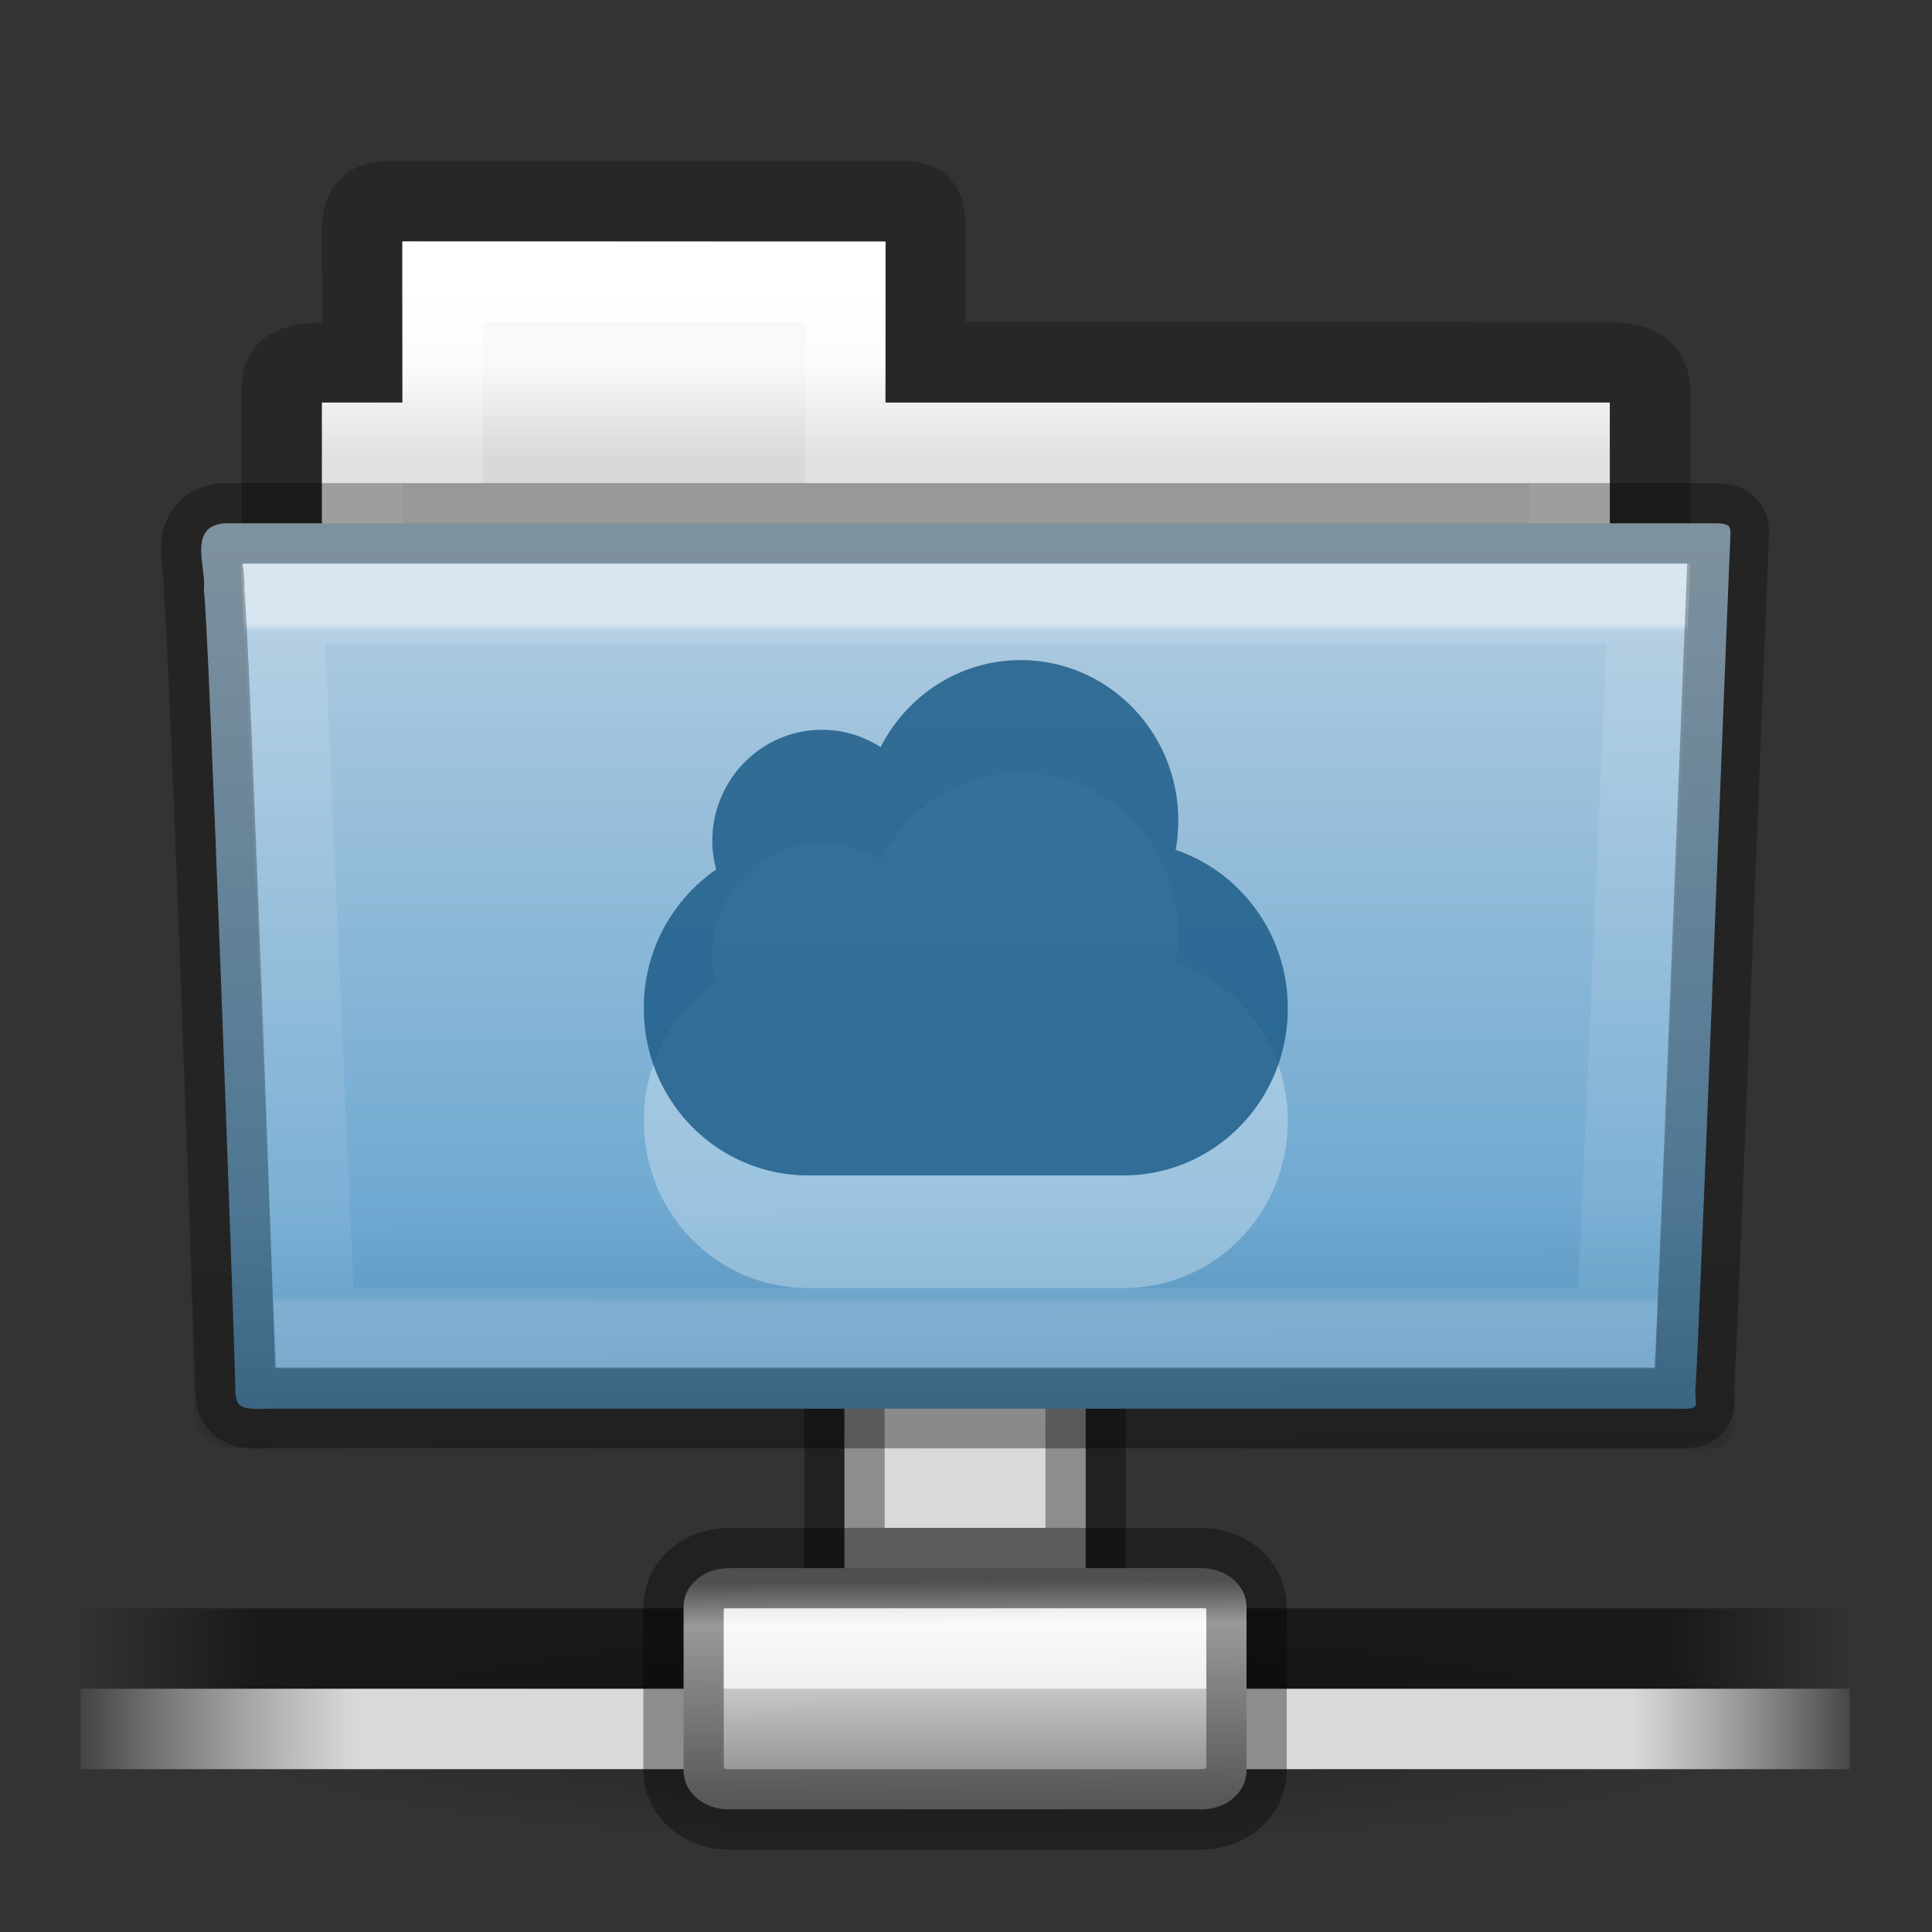 <?xml version="1.0" encoding="UTF-8" standalone="no"?>
<svg
   version="1.0"
   width="24"
   height="24"
   id="svg3721"
   xmlns:xlink="http://www.w3.org/1999/xlink"
   xmlns="http://www.w3.org/2000/svg"
   xmlns:svg="http://www.w3.org/2000/svg"
   xmlns:rdf="http://www.w3.org/1999/02/22-rdf-syntax-ns#"
   xmlns:cc="http://creativecommons.org/ns#"
   xmlns:dc="http://purl.org/dc/elements/1.1/">
  <rect width="100%" height="100%" fill="#333333" stroke="none"/>
  <defs
     id="defs3723">
    <linearGradient
       id="linearGradient5060">
      <stop
         id="stop5062"
         offset="0"
         style="stop-color:black;stop-opacity:1;" />
      <stop
         id="stop5064"
         offset="1"
         style="stop-color:black;stop-opacity:0;" />
    </linearGradient>
    <linearGradient
       x1="-70.691"
       y1="53.194"
       x2="-70.693"
       y2="3.995"
       id="linearGradient14864"
       xlink:href="#linearGradient3104-8-8-97-4-6-11-5-5-0"
       gradientUnits="userSpaceOnUse"
       gradientTransform="matrix(0.507,0,0,0.503,68.03,1.33)" />
    <linearGradient
       id="linearGradient3104-8-8-97-4-6-11-5-5-0">
      <stop
         id="stop3106-5-4-3-5-0-2-1-0-6"
         style="stop-color:#000000;stop-opacity:0.322"
         offset="0" />
      <stop
         id="stop3108-4-3-7-8-2-0-7-9-1"
         style="stop-color:#000000;stop-opacity:0.278"
         offset="1" />
    </linearGradient>
    <linearGradient
       x1="62.989"
       y1="13"
       x2="62.989"
       y2="16"
       id="linearGradient14116"
       xlink:href="#linearGradient4646-7-4-3-5"
       gradientUnits="userSpaceOnUse"
       gradientTransform="matrix(0.619,0,0,0.619,-30.391,1.429)" />
    <linearGradient
       id="linearGradient4646-7-4-3-5">
      <stop
         id="stop4648-8-0-3-6"
         style="stop-color:#f9f9f9;stop-opacity:1"
         offset="0" />
      <stop
         id="stop4650-1-7-3-4"
         style="stop-color:#d8d8d8;stop-opacity:1"
         offset="1" />
    </linearGradient>
    <linearGradient
       x1="21.37"
       y1="4.732"
       x2="21.37"
       y2="34.143"
       id="linearGradient14110"
       xlink:href="#linearGradient4325"
       gradientUnits="userSpaceOnUse"
       gradientTransform="matrix(0.544,0,0,0.615,3.269,5.091)" />
    <linearGradient
       id="linearGradient4325">
      <stop
         id="stop4327"
         style="stop-color:#ffffff;stop-opacity:1"
         offset="0" />
      <stop
         id="stop4329"
         style="stop-color:#ffffff;stop-opacity:0.235"
         offset="0.111" />
      <stop
         id="stop4331"
         style="stop-color:#ffffff;stop-opacity:0.157"
         offset="0.99" />
      <stop
         id="stop4333"
         style="stop-color:#ffffff;stop-opacity:0.392"
         offset="1" />
    </linearGradient>
    <linearGradient
       x1="35.793"
       y1="17.118"
       x2="35.793"
       y2="43.761"
       id="linearGradient14090"
       xlink:href="#linearGradient4632-0-6-4-3-4"
       gradientUnits="userSpaceOnUse"
       gradientTransform="matrix(0.656,0,0,0.61,0.315,2.466)" />
    <linearGradient
       id="linearGradient4632-0-6-4-3-4">
      <stop
         id="stop4634-4-4-7-7-4"
         style="stop-color:#b4cee1;stop-opacity:1"
         offset="0" />
      <stop
         id="stop4636-3-1-5-1-3"
         style="stop-color:#5d9fcd;stop-opacity:1"
         offset="1" />
    </linearGradient>
    <linearGradient
       x1="22.935"
       y1="49.629"
       x2="22.809"
       y2="36.658"
       id="linearGradient14084"
       xlink:href="#linearGradient6129-963-697-142-998-580-273-5"
       gradientUnits="userSpaceOnUse"
       gradientTransform="matrix(0.773,0,0,0.643,-2.503,2.112)" />
    <linearGradient
       id="linearGradient6129-963-697-142-998-580-273-5">
      <stop
         id="stop2661-1"
         style="stop-color:#0a0a0a;stop-opacity:0.498"
         offset="0" />
      <stop
         id="stop2663-85"
         style="stop-color:#0a0a0a;stop-opacity:0"
         offset="1" />
    </linearGradient>
    <linearGradient
       x1="27.557"
       y1="7.163"
       x2="27.557"
       y2="21.387"
       id="linearGradient14078"
       xlink:href="#linearGradient3454-2-5-0-3-4"
       gradientUnits="userSpaceOnUse"
       gradientTransform="matrix(0.87,0,0,0.921,3.486,7.894)" />
    <linearGradient
       id="linearGradient3454-2-5-0-3-4">
      <stop
         id="stop3456-4-9-38-1-8"
         style="stop-color:#ffffff;stop-opacity:1"
         offset="0" />
      <stop
         id="stop3458-39-80-3-5-5"
         style="stop-color:#ffffff;stop-opacity:0.235"
         offset="0.01" />
      <stop
         id="stop3460-7-0-2-4-2"
         style="stop-color:#ffffff;stop-opacity:0.157"
         offset="0.99" />
      <stop
         id="stop3462-0-9-8-7-2"
         style="stop-color:#ffffff;stop-opacity:0.392"
         offset="1" />
    </linearGradient>
    <radialGradient
       cx="1120.375"
       cy="394.781"
       r="20.625"
       fx="1120.375"
       fy="394.781"
       id="radialGradient3339"
       xlink:href="#linearGradient5060"
       gradientUnits="userSpaceOnUse"
       gradientTransform="matrix(0.975,0,0,0.146,-1067.772,-12.494)" />
    <linearGradient
       x1="0.612"
       y1="372.578"
       x2="5.086"
       y2="372.578"
       id="linearGradient3480"
       xlink:href="#linearGradient18589"
       gradientUnits="userSpaceOnUse"
       gradientTransform="matrix(9.885,0,0,0.449,-4.041,-124.201)" />
    <linearGradient
       id="linearGradient18589">
      <stop
         id="stop18581"
         style="stop-color:#000000;stop-opacity:0;"
         offset="0" />
      <stop
         id="stop18583"
         style="stop-color:#000000;stop-opacity:0.5;"
         offset="0.1" />
      <stop
         id="stop18585"
         style="stop-color:#000000;stop-opacity:0.5;"
         offset="0.9" />
      <stop
         id="stop18587"
         style="stop-color:#000000;stop-opacity:0;"
         offset="1" />
    </linearGradient>
    <linearGradient
       x1="0.612"
       y1="372.578"
       x2="5.086"
       y2="372.578"
       id="linearGradient3482"
       xlink:href="#linearGradient18589"
       gradientUnits="userSpaceOnUse"
       gradientTransform="matrix(9.885,0,0,0.449,-4.041,-110.292)" />
    <linearGradient
       x1="1.642"
       y1="117.827"
       x2="15.343"
       y2="117.827"
       id="linearGradient3484"
       xlink:href="#linearGradient178-9"
       gradientUnits="userSpaceOnUse"
       gradientTransform="matrix(3.316,0,0,0.183,-4.041,23.609)" />
    <linearGradient
       id="linearGradient178-9">
      <stop
         id="stop179-9"
         style="stop-color:#ffffff;stop-opacity:0;"
         offset="0" />
      <stop
         id="stop180-2"
         style="stop-color:#d9d9d9;stop-opacity:1;"
         offset="0.165" />
      <stop
         id="stop181-7"
         style="stop-color:#d9d9d9;stop-opacity:1"
         offset="0.867" />
      <stop
         id="stop182-0"
         style="stop-color:white;stop-opacity:0"
         offset="1" />
    </linearGradient>
    <linearGradient
       x1="23.1"
       y1="38.297"
       x2="23.144"
       y2="46.038"
       id="linearGradient3331"
       xlink:href="#linearGradient9347"
       gradientUnits="userSpaceOnUse"
       gradientTransform="matrix(0.791,0,0,0.701,5.578,14.686)" />
    <linearGradient
       id="linearGradient9347">
      <stop
         id="stop9349"
         style="stop-color:#7a7a7a;stop-opacity:1"
         offset="0" />
      <stop
         id="stop9351"
         style="stop-color:#ebebeb;stop-opacity:1"
         offset="0.198" />
      <stop
         id="stop9353"
         style="stop-color:#b9b9b9;stop-opacity:1"
         offset="0.599" />
      <stop
         id="stop9355"
         style="stop-color:#878787;stop-opacity:1"
         offset="1" />
    </linearGradient>
  </defs>
  <g
     transform="matrix(0.497,0,0,0.497,0,-0.995)"
     id="g3486"
     style="display:inline;stroke-width:2.01;stroke-dasharray:none">
    <rect
       width="6.03"
       height="6.03"
       x="21.106"
       y="35.167"
       id="rect8955"
       style="display:inline;fill:#d9d9d9;fill-opacity:1;stroke:#000000;stroke-width:2.01;stroke-miterlimit:4;stroke-dasharray:none;stroke-opacity:0.35" />
    <path
       d="m 44.221,45.218 a 20.101,3.015 0 0 1 -40.201,0 20.101,3.015 0 1 1 40.201,0 z"
       id="path6774"
       style="display:inline;opacity:0.3;fill:url(#radialGradient3339);fill-opacity:1;fill-rule:evenodd;stroke:none;stroke-width:2.01;stroke-dasharray:none;enable-background:new" />
    <rect
       width="44.221"
       height="2.01"
       x="2.01"
       y="42.202"
       id="rect8601"
       style="display:inline;overflow:visible;visibility:visible;fill:url(#linearGradient3480);fill-opacity:1;fill-rule:nonzero;stroke:none;stroke-width:2.01;stroke-dasharray:none;marker:none" />
    <rect
       width="44.221"
       height="2.01"
       x="2.01"
       y="40.192"
       id="rect8603"
       style="display:none;overflow:visible;visibility:visible;fill:url(#linearGradient3482);fill-opacity:1;fill-rule:nonzero;stroke:none;stroke-width:2.01;stroke-dasharray:none;marker:none" />
    <rect
       width="44.221"
       height="2.01"
       x="2.01"
       y="44.212"
       id="rect8605"
       style="display:inline;overflow:visible;visibility:visible;fill:url(#linearGradient3484);fill-opacity:1;fill-rule:nonzero;stroke:none;stroke-width:2.01;stroke-dasharray:none;marker:none" />
    <path
       d="m 21.717,41.197 h -3.5 c -0.63,0 -1.131,0.429 -1.131,0.969 v 4.092 c 0,0.54 0.501,0.969 1.131,0.969 h 11.808 c 0.63,0 1.131,-0.429 1.131,-0.969 v -4.092 c 0,-0.54 -0.501,-0.969 -1.131,-0.969 H 26.971 Z"
       id="path8607"
       style="display:inline;overflow:visible;visibility:visible;fill:url(#linearGradient3331);fill-opacity:1;fill-rule:nonzero;stroke:#000000;stroke-width:2.01;stroke-linecap:butt;stroke-linejoin:miter;stroke-miterlimit:4;stroke-dasharray:none;stroke-dashoffset:0;stroke-opacity:0.35;marker:none;enable-background:new" />
    <rect
       width="12.06"
       height="2.01"
       rx="0"
       ry="0"
       x="18.091"
       y="42.202"
       id="rect8615"
       style="display:inline;overflow:visible;visibility:visible;fill:#ffffff;fill-opacity:0.72;fill-rule:nonzero;stroke:none;stroke-width:2.01;stroke-dasharray:none;marker:none;enable-background:new" />
  </g>
  <g
     id="g2-6"
     transform="matrix(0.644,0,0,0.644,1.664,-1.57)"
     style="display:inline;stroke-width:1.553;stroke-dasharray:none">
    <path
       style="color:#000000;display:inline;overflow:visible;visibility:visible;opacity:0.8;fill:none;stroke:url(#linearGradient14864);stroke-width:1.553;stroke-linecap:butt;stroke-linejoin:miter;stroke-miterlimit:4;stroke-dasharray:none;stroke-dashoffset:0;stroke-opacity:1;marker:none;enable-background:accumulate"
       id="use7500"
       d="m 4.901,6.322 c -0.433,0.005 -0.501,0.217 -0.5,0.635 l 0.007,2.469 c -1.246,0 -1.558,0.002 -1.558,0.548 l 0.002,6.528 c 0.901,0 26.396,-2.351 26.396,-3.362 V 9.974 c 0,-0.418 -0.348,-0.549 -0.781,-0.544 l -13.201,-0.005 -0.004,-2.468 c -5.93e-4,-0.418 0.023,-0.64 -0.411,-0.635 z" />
    <path
       style="color:#000000;display:inline;overflow:visible;visibility:visible;fill:url(#linearGradient14116);fill-opacity:1;fill-rule:nonzero;stroke:none;stroke-width:1.553;stroke-dasharray:none;marker:none;enable-background:accumulate"
       id="use7502"
       d="M 5.179,7.097 V 10.203 H 3.626 v 3.106 H 28.468 v -3.106 l -13.973,0 V 7.097 Z" />
    <path
       style="color:#000000;display:inline;overflow:visible;visibility:visible;fill:none;stroke:url(#linearGradient14110);stroke-width:1.553;stroke-linecap:round;stroke-linejoin:miter;stroke-miterlimit:4;stroke-dasharray:none;stroke-dashoffset:0;stroke-opacity:1;marker:none;enable-background:accumulate"
       id="use7504"
       d="M 5.955,7.874 V 10.979 H 4.403 v 3.106 H 27.691 v -3.106 l -13.967,0.003 -0.003,-3.104 z" />
    <path
       style="color:#000000;display:inline;overflow:visible;visibility:visible;fill:url(#linearGradient14090);fill-opacity:1;fill-rule:nonzero;stroke:none;stroke-width:1.553;stroke-dasharray:none;marker:none;enable-background:accumulate"
       id="use7508"
       d="m 1.732,12.532 c -0.703,0.076 -0.327,0.857 -0.384,1.296 0.082,0.284 0.608,14.917 0.608,15.419 0,0.437 0.231,0.363 0.815,0.363 8.645,0 18.206,0 26.851,0 0.629,0.014 0.496,0.007 0.496,-0.37 0.046,-0.192 0.651,-16.113 0.674,-16.364 0,-0.265 0.059,-0.344 -0.31,-0.344 -9.232,0 -19.518,0 -28.751,0 z" />
    <path
       style="display:inline;opacity:0.4;fill:url(#linearGradient14084);fill-opacity:1;stroke:none;stroke-width:1.553;stroke-dasharray:none"
       id="use7510"
       d="m 1.227,11.756 29.64,2.66e-4 c 0.428,0 0.706,0.286 0.706,0.643 l -0.697,17.372 c 0.01,0.451 -0.141,0.629 -0.639,0.62 L 2.026,30.38 c -0.428,0 -0.86,-0.266 -0.86,-0.622 L 0.521,12.399 c 0,-0.356 0.278,-0.643 0.706,-0.643 z" />
    <path
       style="color:#000000;display:inline;overflow:visible;visibility:visible;opacity:0.5;fill:none;stroke:url(#linearGradient14078);stroke-width:1.553;stroke-linecap:round;stroke-linejoin:miter;stroke-miterlimit:4;stroke-dasharray:none;stroke-dashoffset:0;stroke-opacity:1;marker:none;enable-background:accumulate"
       id="use7512"
       d="m 2.88,14.085 0.61,13.977 H 28.604 l 0.61,-13.977 z" />
    <path
       style="color:#000000;display:inline;overflow:visible;visibility:visible;opacity:0.3;fill:none;stroke:#000000;stroke-width:1.553;stroke-linecap:round;stroke-linejoin:round;stroke-miterlimit:4;stroke-dasharray:none;stroke-dashoffset:0;stroke-opacity:1;marker:none;enable-background:accumulate"
       id="path3388-5-1"
       d="m 1.732,12.532 c -0.702,0.075 -0.327,0.856 -0.383,1.295 0.081,0.284 0.607,14.903 0.607,15.405 0,0.436 0.23,0.362 0.814,0.362 8.635,0 18.184,0 26.82,0 0.629,0.014 0.496,0.007 0.496,-0.369 0.046,-0.192 0.65,-16.098 0.673,-16.349 0,-0.265 0.059,-0.343 -0.31,-0.343 -9.222,0 -19.495,0 -28.717,0 z" />
    <path
       id="path66-3-8"
       style="color:#000000;display:inline;overflow:visible;opacity:0.3;vector-effect:none;fill:#ffffff;fill-opacity:1;stroke:none;stroke-width:1.413;stroke-linecap:butt;stroke-linejoin:miter;stroke-miterlimit:4;stroke-dasharray:none;stroke-dashoffset:0;stroke-opacity:1;marker:none"
       overflow="visible"
       d="m 17.104,17.347 c -1.177,0 -2.195,0.685 -2.701,1.679 a 2.07,2.06 0 0 0 -1.131,-0.335 c -1.168,0 -2.115,0.961 -2.115,2.148 0,0.189 0.029,0.371 0.075,0.546 a 3.257,3.24 0 0 0 -1.396,2.677 c 0,1.785 1.414,3.223 3.171,3.223 h 6.078 c 1.757,0 3.171,-1.438 3.171,-3.223 0,-1.426 -0.906,-2.628 -2.163,-3.055 0.034,-0.185 0.05,-0.376 0.05,-0.571 0,-1.706 -1.361,-3.089 -3.039,-3.089 z" />
    <path
       id="path66-7"
       style="color:#000000;display:inline;overflow:visible;vector-effect:none;fill:#175785;fill-opacity:0.552;stroke:none;stroke-width:1.413;stroke-linecap:butt;stroke-linejoin:miter;stroke-miterlimit:4;stroke-dasharray:none;stroke-dashoffset:0;stroke-opacity:1;marker:none"
       overflow="visible"
       d="m 17.104,15.172 c -1.177,0 -2.195,0.685 -2.701,1.679 a 2.07,2.06 0 0 0 -1.131,-0.335 c -1.168,0 -2.115,0.961 -2.115,2.148 0,0.189 0.029,0.371 0.075,0.546 a 3.257,3.24 0 0 0 -1.396,2.677 c 0,1.785 1.414,3.223 3.171,3.223 h 6.078 c 1.757,0 3.171,-1.438 3.171,-3.223 0,-1.426 -0.906,-2.628 -2.163,-3.055 0.034,-0.185 0.05,-0.376 0.05,-0.571 0,-1.706 -1.361,-3.089 -3.039,-3.089 z" />
    <path
       id="path112-9"
       style="color:#000000;display:inline;overflow:visible;vector-effect:none;fill:#175785;fill-opacity:0.552;stroke:none;stroke-width:1.413;stroke-linecap:butt;stroke-linejoin:miter;stroke-miterlimit:4;stroke-dasharray:none;stroke-dashoffset:0;stroke-opacity:1;marker:none"
       overflow="visible"
       d="m 17.104,15.172 c -1.177,0 -2.195,0.685 -2.701,1.679 a 2.07,2.06 0 0 0 -1.131,-0.335 c -1.168,0 -2.115,0.961 -2.115,2.148 0,0.189 0.029,0.371 0.075,0.546 a 3.257,3.24 0 0 0 -1.396,2.677 c 0,1.785 1.414,3.223 3.171,3.223 h 6.078 c 1.757,0 3.171,-1.438 3.171,-3.223 0,-1.426 -0.906,-2.628 -2.163,-3.055 0.034,-0.185 0.05,-0.376 0.05,-0.571 0,-1.706 -1.361,-3.089 -3.039,-3.089 z" />
  </g>
</svg>
